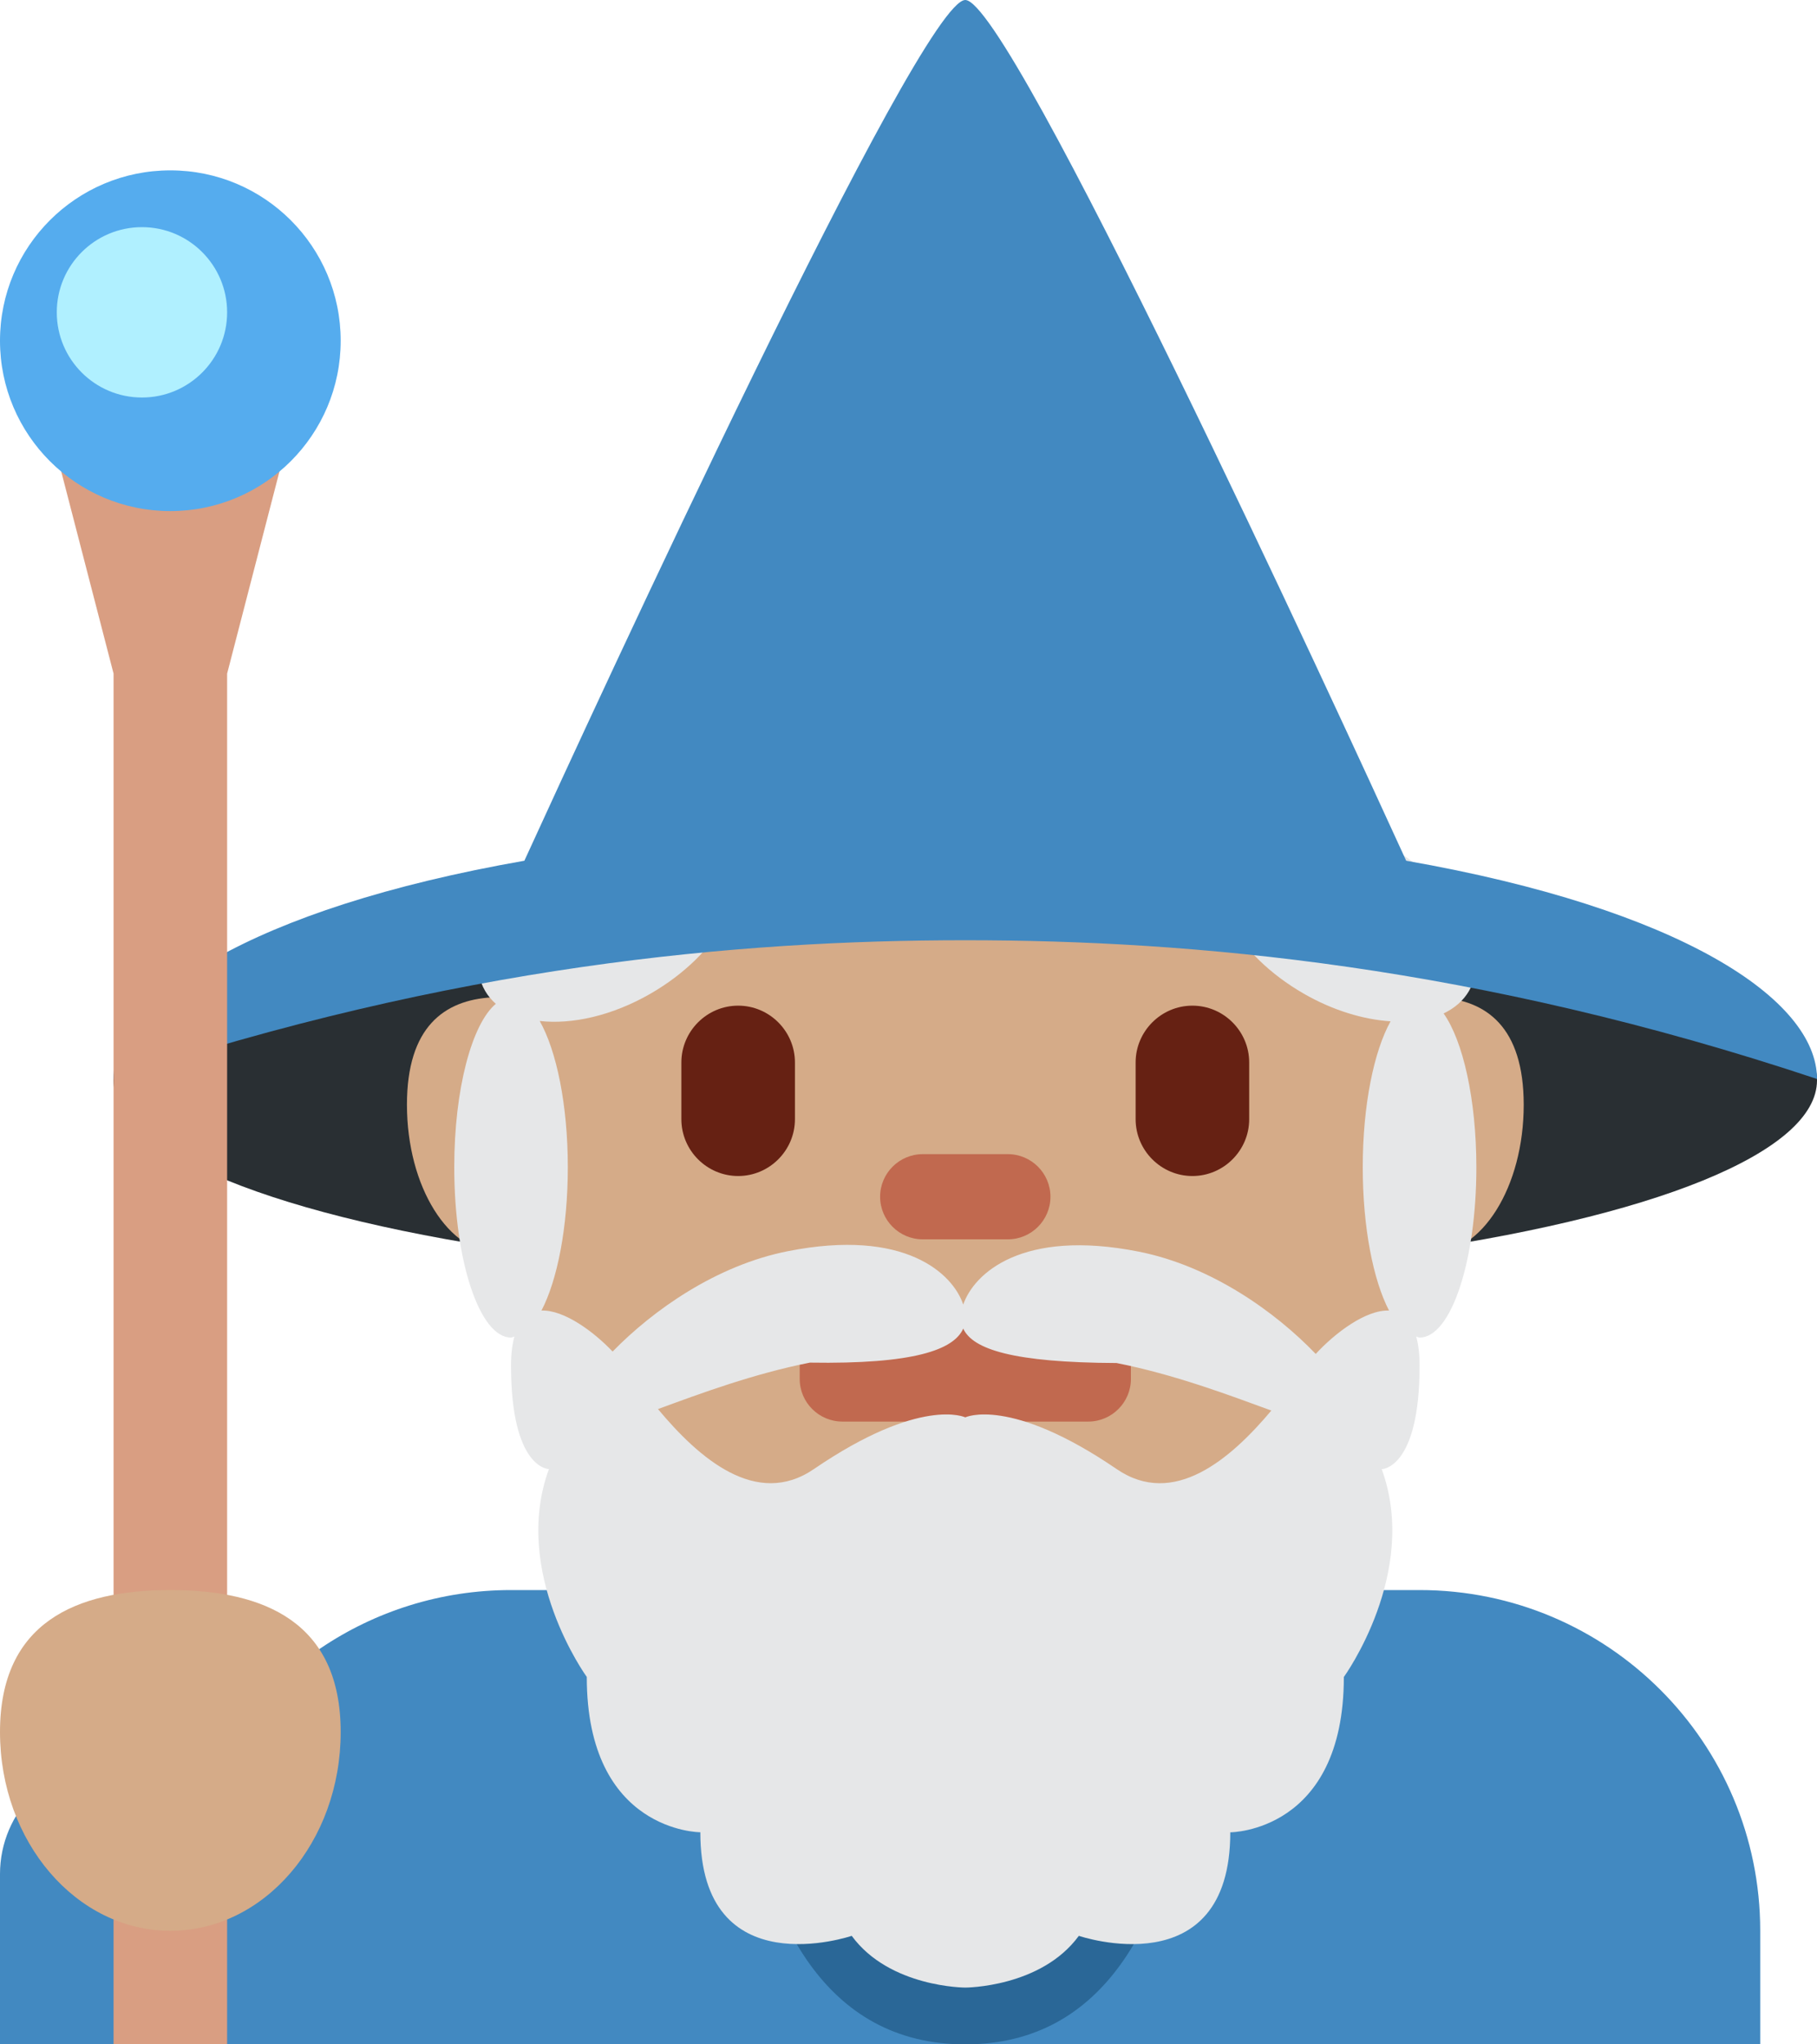 <?xml version="1.0" encoding="UTF-8" standalone="no"?>
<svg
   xmlns:dc="http://purl.org/dc/elements/1.1/"
   xmlns:cc="http://creativecommons.org/ns#"
   xmlns:rdf="http://www.w3.org/1999/02/22-rdf-syntax-ns#"
   xmlns:svg="http://www.w3.org/2000/svg"
   xmlns="http://www.w3.org/2000/svg"
   xmlns:sodipodi="http://sodipodi.sourceforge.net/DTD/sodipodi-0.dtd"
   xmlns:inkscape="http://www.inkscape.org/namespaces/inkscape"
   viewBox="0 0 32 36"
   id="svg2"
   version="1.1"
   inkscape:version="0.91 r13725"
   sodipodi:docname="1f9d9-1f3fd.svg"
   width="32"
   height="36">
  <defs
     id="defs30" />
  <sodipodi:namedview
     pagecolor="#ffffff"
     bordercolor="#666666"
     borderopacity="1"
     objecttolerance="10"
     gridtolerance="10"
     guidetolerance="10"
     inkscape:pageopacity="0"
     inkscape:pageshadow="2"
     inkscape:window-width="640"
     inkscape:window-height="480"
     id="namedview28"
     showgrid="false"
     inkscape:zoom="6.5555556"
     inkscape:cx="17"
     inkscape:cy="18"
     inkscape:window-x="0"
     inkscape:window-y="0"
     inkscape:window-maximized="0"
     inkscape:current-layer="svg2" />
  <path
     d="M 25,28 9,28 C 6.516,28 4.385,29.51 3.473,31.661 3.107,31.258 2.584,31 2,31 0.9,31 0,31.9 0,33 l 0,3 31,0 0,-2 c 0,-3.313 -2.687,-6 -6,-6 z"
     id="path4"
     inkscape:connector-curvature="0"
     style="fill:#4289c1" />
  <path
     d="m 13,27 8,0 c 0,0 1,9 -4,9 -5,0 -4,-9 -4,-9 z"
     id="path6"
     inkscape:connector-curvature="0"
     style="fill:#2a6797" />
  <ellipse
     cx="17"
     cy="19.024"
     rx="15"
     ry="3.529"
     id="ellipse8"
     style="fill:#292f33" />
  <path
     d="M 25.339,17.563 C 24.53,13.963 21.104,8.913 17,8.913 c -4.104,0 -7.53,5.05 -8.339,8.65 -0.836,0.048 -1.494,0.52 -1.494,1.889 0,1.448 0.734,2.622 1.639,2.622 0.015,0 0.028,-0.006 0.043,-0.007 1.064,4.376 4.31,8.013 8.152,8.013 3.842,0 7.088,-3.637 8.152,-8.013 0.015,0.001 0.028,0.007 0.043,0.007 0.905,0 1.639,-1.174 1.639,-2.622 -0.002,-1.369 -0.659,-1.84 -1.496,-1.889 z"
     id="path10"
     inkscape:connector-curvature="0"
     style="fill:#d5ab88" />
  <path
     d="m 13,20.709 c -0.55,0 -1,-0.45 -1,-1 l 0,-1 c 0,-0.55 0.45,-1 1,-1 0.55,0 1,0.45 1,1 l 0,1 c 0,0.55 -0.45,1 -1,1 z m 8,0 c -0.55,0 -1,-0.45 -1,-1 l 0,-1 c 0,-0.55 0.45,-1 1,-1 0.55,0 1,0.45 1,1 l 0,1 c 0,0.55 -0.45,1 -1,1 z"
     id="path12"
     inkscape:connector-curvature="0"
     style="fill:#662113" />
  <path
     d="m 17.75,21.824 -1.5,0 c -0.413,0 -0.75,-0.337 -0.75,-0.75 0,-0.413 0.337,-0.75 0.75,-0.75 l 1.5,0 c 0.413,0 0.75,0.337 0.75,0.75 0,0.413 -0.337,0.75 -0.75,0.75 z m 1.417,3.209 -4.333,0 c -0.412,0 -0.75,-0.337 -0.75,-0.75 l 0,-0.331 c 0,-0.412 0.337,-0.75 0.75,-0.75 l 4.333,0 c 0.413,0 0.75,0.337 0.75,0.75 l 0,0.331 c 0,0.412 -0.338,0.75 -0.75,0.75 z"
     id="path14"
     inkscape:connector-curvature="0"
     style="fill:#c1694f" />
  <path
     d="m 25.424,17.846 c 0.193,-0.092 0.348,-0.224 0.449,-0.399 0.414,-0.717 -0.219,-1.859 -1.415,-2.549 -1.196,-0.69 -2.501,-0.668 -2.915,0.049 -0.414,0.717 0.219,1.859 1.415,2.549 0.519,0.299 1.054,0.457 1.532,0.489 -0.292,0.524 -0.49,1.473 -0.49,2.569 0,1.063 0.185,1.991 0.463,2.524 -0.409,-0.016 -0.953,0.396 -1.291,0.764 C 22.463,23.103 21.331,22.293 20.052,22.04 18,21.634 17.151,22.426 16.964,22.973 16.782,22.426 15.935,21.625 13.874,22.033 12.615,22.282 11.5,23.071 10.789,23.8 10.45,23.443 9.929,23.063 9.536,23.078 9.815,22.545 10,21.616 10,20.554 10,19.453 9.8,18.5 9.505,17.979 c 0.566,0.064 1.274,-0.09 1.953,-0.482 1.196,-0.69 1.829,-1.832 1.415,-2.549 -0.414,-0.717 -1.719,-0.739 -2.915,-0.049 -1.196,0.69 -1.829,1.832 -1.415,2.549 0.05,0.087 0.115,0.163 0.189,0.229 C 8.311,18.029 8,19.177 8,20.554 c 0,1.657 0.448,3 1,3 0.02,0 0.039,-0.014 0.059,-0.018 C 9.022,23.672 9,23.838 9,24.047 c 0,1.823 0.667,1.823 0.667,1.823 -0.667,1.823 0.667,3.66 0.667,3.66 0,2.735 2,2.735 2,2.735 C 12.333,35 15,34.089 15,34.089 15.667,35 17,35 17,35 c 0,0 1.333,0 2,-0.911 0,0 2.667,0.911 2.667,-1.823 0,0 2,0 2,-2.735 0,0 1.333,-1.837 0.667,-3.66 0,0 0.667,0 0.667,-1.823 0,-0.21 -0.022,-0.376 -0.059,-0.512 0.02,0.004 0.039,0.018 0.059,0.018 0.552,0 1,-1.343 1,-3 C 26,19.354 25.764,18.326 25.424,17.846 Z M 19.667,25.87 C 17.781,24.582 17,24.959 17,24.959 c 0,0 -0.781,-0.377 -2.667,0.911 -1.013,0.692 -2.024,-0.192 -2.745,-1.057 0.748,-0.275 1.684,-0.622 2.675,-0.818 1.831,0.03 2.534,-0.225 2.701,-0.599 0.167,0.364 0.875,0.598 2.7,0.606 1.013,0.2 1.97,0.56 2.726,0.837 -0.719,0.856 -1.721,1.717 -2.723,1.031 z"
     id="path16"
     inkscape:connector-curvature="0"
     style="fill:#e6e7e8" />
  <path
     d="M 24.765,15.157 C 23.537,12.47 17.793,0 17,0 16.207,0 10.463,12.47 9.235,15.157 4.415,16.001 2,17.595 2,19 c 6,-2 11,-2.443 15,-2.443 4,0 9,0.443 15,2.443 0,-1.405 -2.415,-2.999 -7.235,-3.843 z"
     id="path18"
     inkscape:connector-curvature="0"
     style="fill:#4289c1" />
  <path
     d="M 4,36 2,36 2,11.862 1,8 5,8 4,11.862 Z"
     id="path20"
     inkscape:connector-curvature="0"
     style="fill:#d99e82" />
  <circle
     cx="3"
     cy="6"
     r="3"
     id="circle22"
     style="fill:#55acee" />
  <circle
     cx="2.5"
     cy="5.5"
     r="1.5"
     id="circle24"
     style="fill:#b0f0ff" />
  <path
     d="M 6,30.5 C 6,32.433 4.657,34 3,34 1.343,34 0,32.433 0,30.5 0,28.567 1.343,28 3,28 c 1.657,0 3,0.567 3,2.5 z"
     id="path26"
     inkscape:connector-curvature="0"
     style="fill:#d5ab88" />
</svg>
